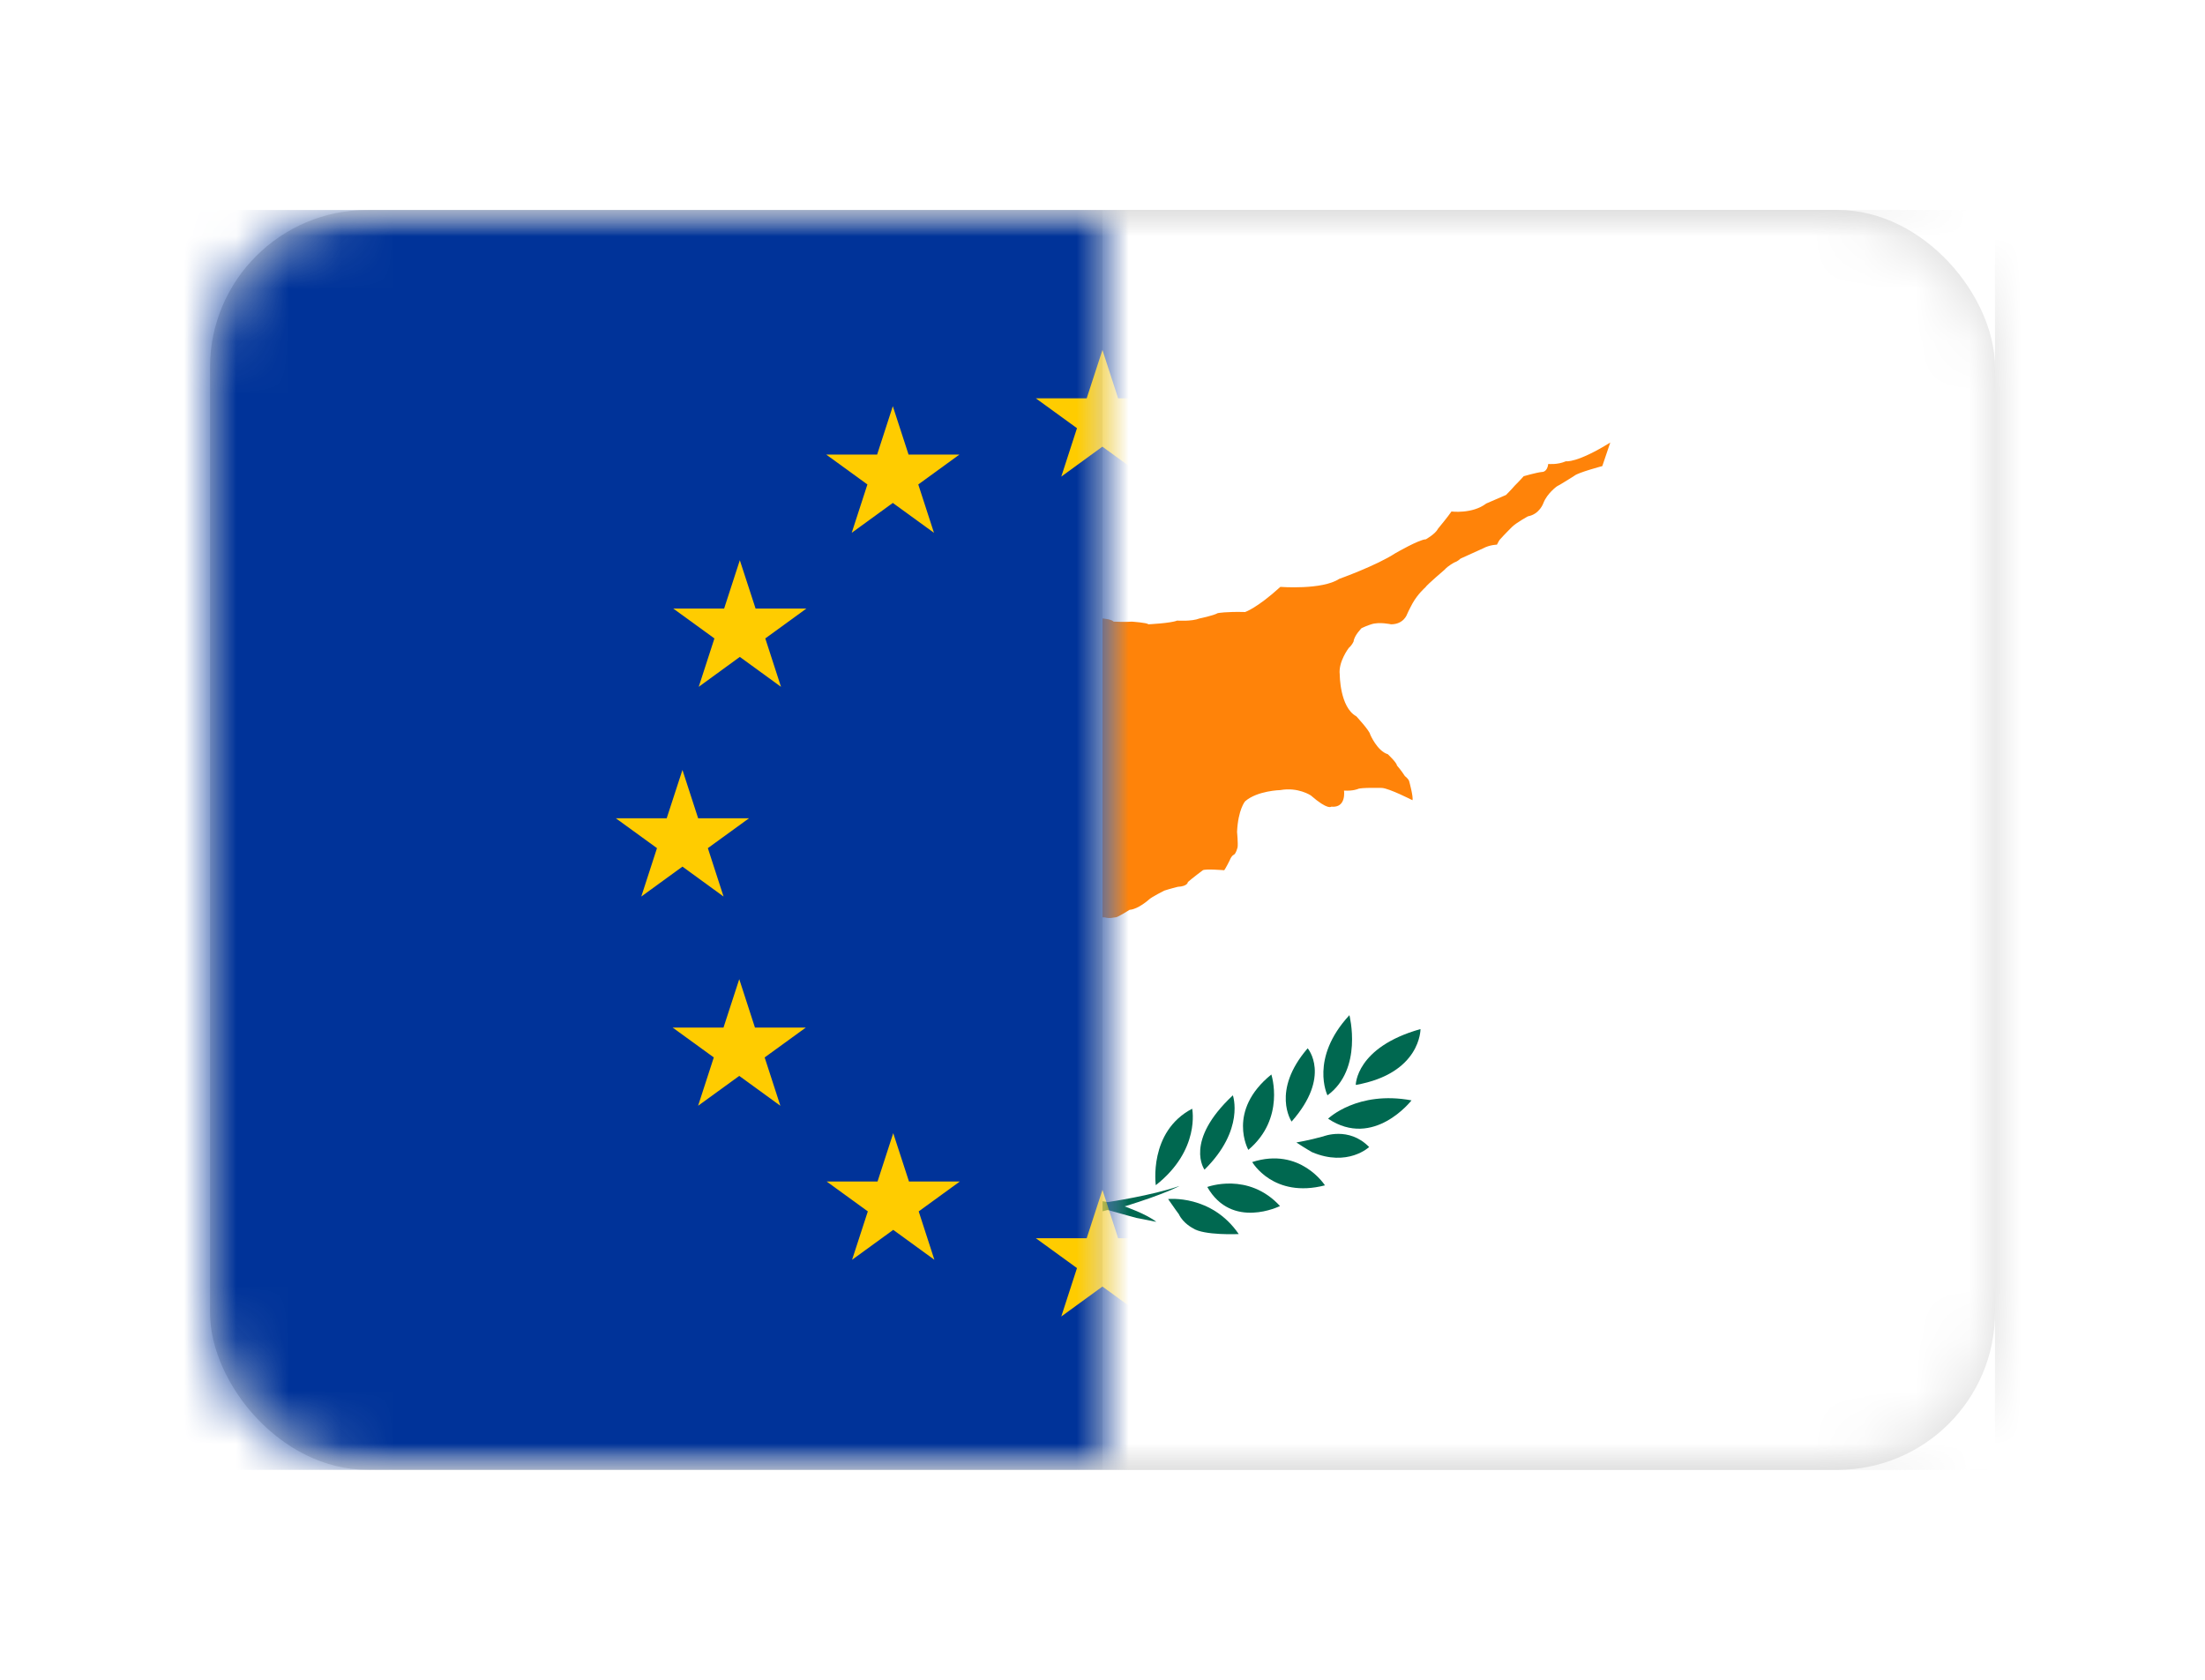 <svg width="42" height="32" viewBox="0 0 42 32" fill="none" xmlns="http://www.w3.org/2000/svg">
<g filter="url(#filter0_d_2454_35934)">
<rect x="4" y="3" width="34" height="24" rx="3" fill="#D8D8D8"/>
<mask id="mask0_2454_35934" style="mask-type:alpha" maskUnits="userSpaceOnUse" x="4" y="3" width="34" height="24">
<rect x="4" y="3" width="34" height="24" rx="3" fill="white"/>
</mask>
<g mask="url(#mask0_2454_35934)">
<rect x="21" y="3" width="18" height="24" fill="#D8D8D8"/>
<mask id="mask1_2454_35934" style="mask-type:alpha" maskUnits="userSpaceOnUse" x="21" y="3" width="18" height="24">
<rect x="21" y="3" width="18" height="24" fill="white"/>
</mask>
<g mask="url(#mask1_2454_35934)">
<path fill-rule="evenodd" clip-rule="evenodd" d="M3 27H38V3H3V27Z" fill="white"/>
<path fill-rule="evenodd" clip-rule="evenodd" d="M18.104 10.323C18.104 10.323 18.949 10.649 19.122 10.659C19.122 10.659 19.245 10.73 19.489 10.659C19.489 10.659 19.733 10.631 19.835 10.691C19.835 10.691 20.019 10.743 20.12 10.691C20.12 10.691 20.182 10.598 20.477 10.771C20.477 10.771 20.579 10.822 20.732 10.771C20.732 10.771 21.139 10.761 21.21 10.842C21.21 10.842 21.455 10.853 21.557 10.842C21.557 10.842 21.862 10.863 21.872 10.893C21.872 10.893 22.3 10.873 22.422 10.822C22.422 10.822 22.697 10.842 22.85 10.781C22.85 10.781 23.105 10.73 23.196 10.68C23.196 10.68 23.349 10.649 23.716 10.659C23.716 10.659 23.94 10.588 24.388 10.18C24.388 10.18 25.183 10.242 25.508 10.028C25.508 10.028 26.221 9.773 26.578 9.539C26.578 9.539 27.036 9.274 27.159 9.274C27.159 9.274 27.342 9.172 27.392 9.07C27.392 9.07 27.586 8.836 27.647 8.744C27.647 8.744 28.044 8.795 28.309 8.592C28.309 8.592 28.594 8.469 28.686 8.429C28.686 8.429 28.808 8.306 28.849 8.255C28.849 8.255 28.971 8.133 29.022 8.072C29.022 8.072 29.267 8.001 29.369 7.991C29.369 7.991 29.47 8.001 29.491 7.838C29.491 7.838 29.664 7.858 29.827 7.787C29.827 7.787 30.03 7.828 30.672 7.43L30.52 7.879C30.52 7.879 30.061 8.001 29.99 8.062C29.99 8.062 29.735 8.225 29.654 8.266C29.654 8.266 29.47 8.398 29.399 8.581C29.399 8.581 29.328 8.795 29.104 8.836C29.104 8.836 28.88 8.958 28.798 9.04C28.798 9.04 28.635 9.203 28.574 9.274C28.574 9.274 28.564 9.274 28.513 9.376C28.513 9.376 28.381 9.376 28.248 9.447C28.248 9.447 27.912 9.6 27.82 9.641C27.82 9.641 27.769 9.692 27.708 9.712C27.708 9.712 27.586 9.773 27.515 9.854C27.515 9.854 27.179 10.14 27.148 10.191C27.148 10.191 27.006 10.313 26.904 10.496C26.904 10.496 26.832 10.629 26.802 10.7C26.802 10.7 26.741 10.893 26.496 10.893C26.496 10.893 26.272 10.842 26.119 10.893C26.119 10.893 26.048 10.914 25.936 10.965C25.936 10.965 25.794 11.107 25.783 11.219C25.783 11.219 25.753 11.291 25.692 11.342C25.692 11.342 25.488 11.606 25.519 11.851C25.519 11.851 25.519 12.472 25.834 12.645C25.834 12.645 26.089 12.92 26.099 12.992C26.099 12.992 26.232 13.307 26.435 13.368C26.435 13.368 26.608 13.531 26.608 13.582C26.608 13.582 26.69 13.674 26.761 13.786C26.761 13.786 26.832 13.837 26.843 13.888C26.843 13.888 26.924 14.183 26.904 14.244C26.904 14.244 26.466 14.02 26.323 14.01C26.323 14.01 25.916 14 25.865 14.03C25.865 14.03 25.773 14.071 25.6 14.061C25.6 14.061 25.651 14.397 25.356 14.367C25.356 14.367 25.295 14.438 24.968 14.153C24.968 14.153 24.724 13.99 24.388 14.051C24.388 14.051 23.95 14.061 23.716 14.265C23.716 14.265 23.584 14.417 23.563 14.845C23.563 14.845 23.584 15.069 23.573 15.141C23.573 15.141 23.543 15.263 23.502 15.283C23.502 15.283 23.461 15.293 23.42 15.395C23.42 15.395 23.349 15.538 23.319 15.578C23.319 15.578 22.962 15.548 22.911 15.578C22.911 15.578 22.707 15.731 22.626 15.803C22.626 15.803 22.626 15.884 22.433 15.894C22.433 15.894 22.27 15.935 22.178 15.966C22.178 15.966 21.933 16.088 21.882 16.139C21.882 16.139 21.679 16.322 21.516 16.332C21.516 16.332 21.292 16.475 21.251 16.475C21.21 16.475 21.149 16.505 21.037 16.475C21.037 16.475 20.884 16.471 20.844 16.488C20.844 16.488 20.752 16.587 20.609 16.617C20.609 16.617 20.457 16.668 20.192 16.567C20.192 16.567 19.815 16.561 19.632 16.63C19.632 16.63 19.163 16.801 19.061 16.882C19.061 16.882 18.939 16.974 18.837 17.116C18.837 17.116 18.532 17.473 18.939 17.901L18.236 17.85C18.236 17.85 18.308 17.646 18.195 17.453C18.195 17.453 17.982 17.137 17.808 17.025C17.808 17.025 17.533 16.953 17.472 16.974C17.472 16.974 17.207 17.035 17.136 17.004C17.136 17.004 17.065 16.984 16.973 17.045C16.973 17.045 16.902 17.096 16.79 17.137C16.79 17.137 16.617 17.167 16.556 17.137C16.556 17.137 16.484 17.239 16.311 17.178C16.311 17.178 16.077 17.106 15.883 17.015C15.883 17.015 15.598 16.862 15.537 16.801C15.537 16.801 15.415 16.709 15.344 16.699C15.344 16.699 15.252 16.689 14.977 16.587C14.977 16.587 14.732 16.536 14.631 16.434C14.631 16.434 14.488 16.291 14.356 16.23L14.233 16.169C14.233 16.169 14.162 16.128 14.142 16.017C14.142 16.017 14.04 15.507 14.009 15.466C14.009 15.466 13.938 15.283 13.826 15.232C13.826 15.232 13.684 15.212 13.592 14.978C13.592 14.978 13.561 14.947 13.5 14.835C13.5 14.835 13.449 14.743 13.449 14.621C13.449 14.621 13.409 14.275 13.449 14.183C13.449 14.183 13.49 13.878 13.378 13.766C13.378 13.766 13.164 13.531 13.164 13.409C13.164 13.409 13.184 13.267 13.276 13.002C13.276 13.002 13.459 13.256 13.521 13.297C13.521 13.297 13.673 13.46 13.724 13.48C13.724 13.48 13.887 13.623 14.04 13.592C14.04 13.592 14.305 13.582 14.417 13.45C14.417 13.45 14.743 13.287 14.814 13.185C14.814 13.185 14.926 13.104 15.059 12.716C15.059 12.716 15.181 12.492 15.232 12.472C15.232 12.472 15.272 12.411 15.415 12.391C15.415 12.391 15.69 12.299 15.792 12.238C15.792 12.238 16.067 12.146 16.24 12.197C16.24 12.197 16.505 12.248 17.014 12.482C17.014 12.482 17.187 12.594 17.33 12.615C17.33 12.615 17.574 12.615 17.717 12.523C17.717 12.523 18.104 12.35 18.145 11.871C18.185 11.393 18.246 10.904 18.104 10.323Z" fill="#FF8309"/>
<path fill-rule="evenodd" clip-rule="evenodd" d="M22.015 21.578C22.015 21.578 21.872 20.559 22.708 20.121C22.708 20.121 22.871 20.905 22.015 21.578Z" fill="#006850"/>
<path fill-rule="evenodd" clip-rule="evenodd" d="M22.943 21.282C22.943 21.282 22.546 20.742 23.483 19.866C23.483 19.866 23.717 20.518 22.943 21.282Z" fill="#006850"/>
<path fill-rule="evenodd" clip-rule="evenodd" d="M23.778 20.905C23.778 20.905 23.36 20.162 24.216 19.469C24.216 19.469 24.491 20.304 23.778 20.905Z" fill="#006850"/>
<path fill-rule="evenodd" clip-rule="evenodd" d="M24.602 20.366C24.602 20.366 24.205 19.785 24.908 18.97C24.908 18.97 25.366 19.5 24.602 20.366Z" fill="#006850"/>
<path fill-rule="evenodd" clip-rule="evenodd" d="M25.285 19.866C25.285 19.866 24.939 19.164 25.703 18.339C25.703 18.339 25.968 19.367 25.285 19.866Z" fill="#006850"/>
<path fill-rule="evenodd" clip-rule="evenodd" d="M25.824 19.668C25.824 19.668 25.824 18.95 27.057 18.604C27.057 18.604 27.067 19.449 25.824 19.668Z" fill="#006850"/>
<path fill-rule="evenodd" clip-rule="evenodd" d="M22.25 21.842C22.25 21.842 23.075 21.75 23.595 22.509C23.595 22.509 22.927 22.54 22.721 22.397C22.721 22.397 22.535 22.304 22.454 22.13C22.454 22.13 22.362 22.007 22.25 21.842Z" fill="#006850"/>
<path fill-rule="evenodd" clip-rule="evenodd" d="M22.996 21.612C22.996 21.612 23.777 21.318 24.381 21.975C24.381 21.975 23.465 22.433 22.996 21.612Z" fill="#006850"/>
<path fill-rule="evenodd" clip-rule="evenodd" d="M23.852 21.137C23.852 21.137 24.252 21.835 25.237 21.581C25.237 21.581 24.768 20.843 23.852 21.137Z" fill="#006850"/>
<path fill-rule="evenodd" clip-rule="evenodd" d="M24.693 20.764C24.693 20.764 24.938 20.723 25.206 20.648C25.206 20.648 25.692 20.453 26.079 20.851C26.079 20.851 25.671 21.236 24.992 20.949C24.992 20.949 24.857 20.873 24.693 20.764Z" fill="#006850"/>
<path fill-rule="evenodd" clip-rule="evenodd" d="M25.297 20.311C25.297 20.311 25.854 19.77 26.886 19.962C26.886 19.962 26.166 20.892 25.297 20.311Z" fill="#006850"/>
<path fill-rule="evenodd" clip-rule="evenodd" d="M22.025 22.276C21.382 22.142 21.957 22.285 21.099 22.05C21.099 22.05 20.537 22.194 20.178 22.276C20.178 22.276 20.491 22.077 20.783 21.975C20.783 21.975 20.341 21.832 19.703 21.62C19.703 21.62 20.309 21.77 21.099 21.9C21.099 21.9 21.944 21.776 22.467 21.592C22.467 21.592 22.202 21.742 21.421 21.982C21.421 21.982 21.835 22.125 22.025 22.276Z" fill="#006850"/>
</g>
<rect x="3" y="3" width="18" height="24" fill="#D8D8D8"/>
<mask id="mask2_2454_35934" style="mask-type:alpha" maskUnits="userSpaceOnUse" x="3" y="3" width="18" height="24">
<rect x="3" y="3" width="18" height="24" fill="white"/>
</mask>
<g mask="url(#mask2_2454_35934)">
<path fill-rule="evenodd" clip-rule="evenodd" d="M3 27H39V3H3V27Z" fill="#003399"/>
<path fill-rule="evenodd" clip-rule="evenodd" d="M20.514 7.157L20.215 8.079L20.998 7.509L21.782 8.079L21.483 7.157L22.267 6.588H21.298L20.999 5.667L20.699 6.588H19.73L20.514 7.157Z" fill="#FFCC00"/>
<path fill-rule="evenodd" clip-rule="evenodd" d="M21.298 22.588L20.999 21.667L20.699 22.588H19.73L20.514 23.157L20.215 24.079L20.999 23.509L21.782 24.079L21.483 23.157L22.267 22.588H21.298Z" fill="#FFCC00"/>
<path fill-rule="evenodd" clip-rule="evenodd" d="M13.298 14.588L12.999 13.667L12.699 14.588H11.73L12.514 15.157L12.215 16.079L12.999 15.509L13.782 16.079L13.483 15.157L14.267 14.588H13.298Z" fill="#FFCC00"/>
<path fill-rule="evenodd" clip-rule="evenodd" d="M14.38 18.575L14.081 17.653L13.781 18.575H12.812L13.596 19.144L13.297 20.065L14.081 19.496L14.864 20.065L14.565 19.144L15.349 18.575H14.38Z" fill="#FFCC00"/>
<path fill-rule="evenodd" clip-rule="evenodd" d="M17.314 21.508L17.014 20.587L16.715 21.508H15.746L16.53 22.077L16.23 22.999L17.014 22.429L17.798 22.999L17.499 22.077L18.282 21.508H17.314Z" fill="#FFCC00"/>
<path fill-rule="evenodd" clip-rule="evenodd" d="M17.306 7.66L17.006 6.738L16.707 7.66H15.738L16.522 8.229L16.223 9.15L17.006 8.581L17.79 9.15L17.491 8.229L18.274 7.66H17.306Z" fill="#FFCC00"/>
<path fill-rule="evenodd" clip-rule="evenodd" d="M14.392 10.593L14.092 9.672L13.793 10.593H12.824L13.608 11.162L13.309 12.084L14.092 11.514L14.876 12.084L14.577 11.162L15.36 10.593H14.392Z" fill="#FFCC00"/>
</g>
</g>
</g>
<defs>
<filter id="filter0_d_2454_35934" x="0" y="0" width="42" height="32" filterUnits="userSpaceOnUse" color-interpolation-filters="sRGB">
<feFlood flood-opacity="0" result="BackgroundImageFix"/>
<feColorMatrix in="SourceAlpha" type="matrix" values="0 0 0 0 0 0 0 0 0 0 0 0 0 0 0 0 0 0 127 0" result="hardAlpha"/>
<feOffset dy="1"/>
<feGaussianBlur stdDeviation="2"/>
<feColorMatrix type="matrix" values="0 0 0 0 0 0 0 0 0 0 0 0 0 0 0 0 0 0 0.1 0"/>
<feBlend mode="normal" in2="BackgroundImageFix" result="effect1_dropShadow_2454_35934"/>
<feBlend mode="normal" in="SourceGraphic" in2="effect1_dropShadow_2454_35934" result="shape"/>
</filter>
</defs>
</svg>
